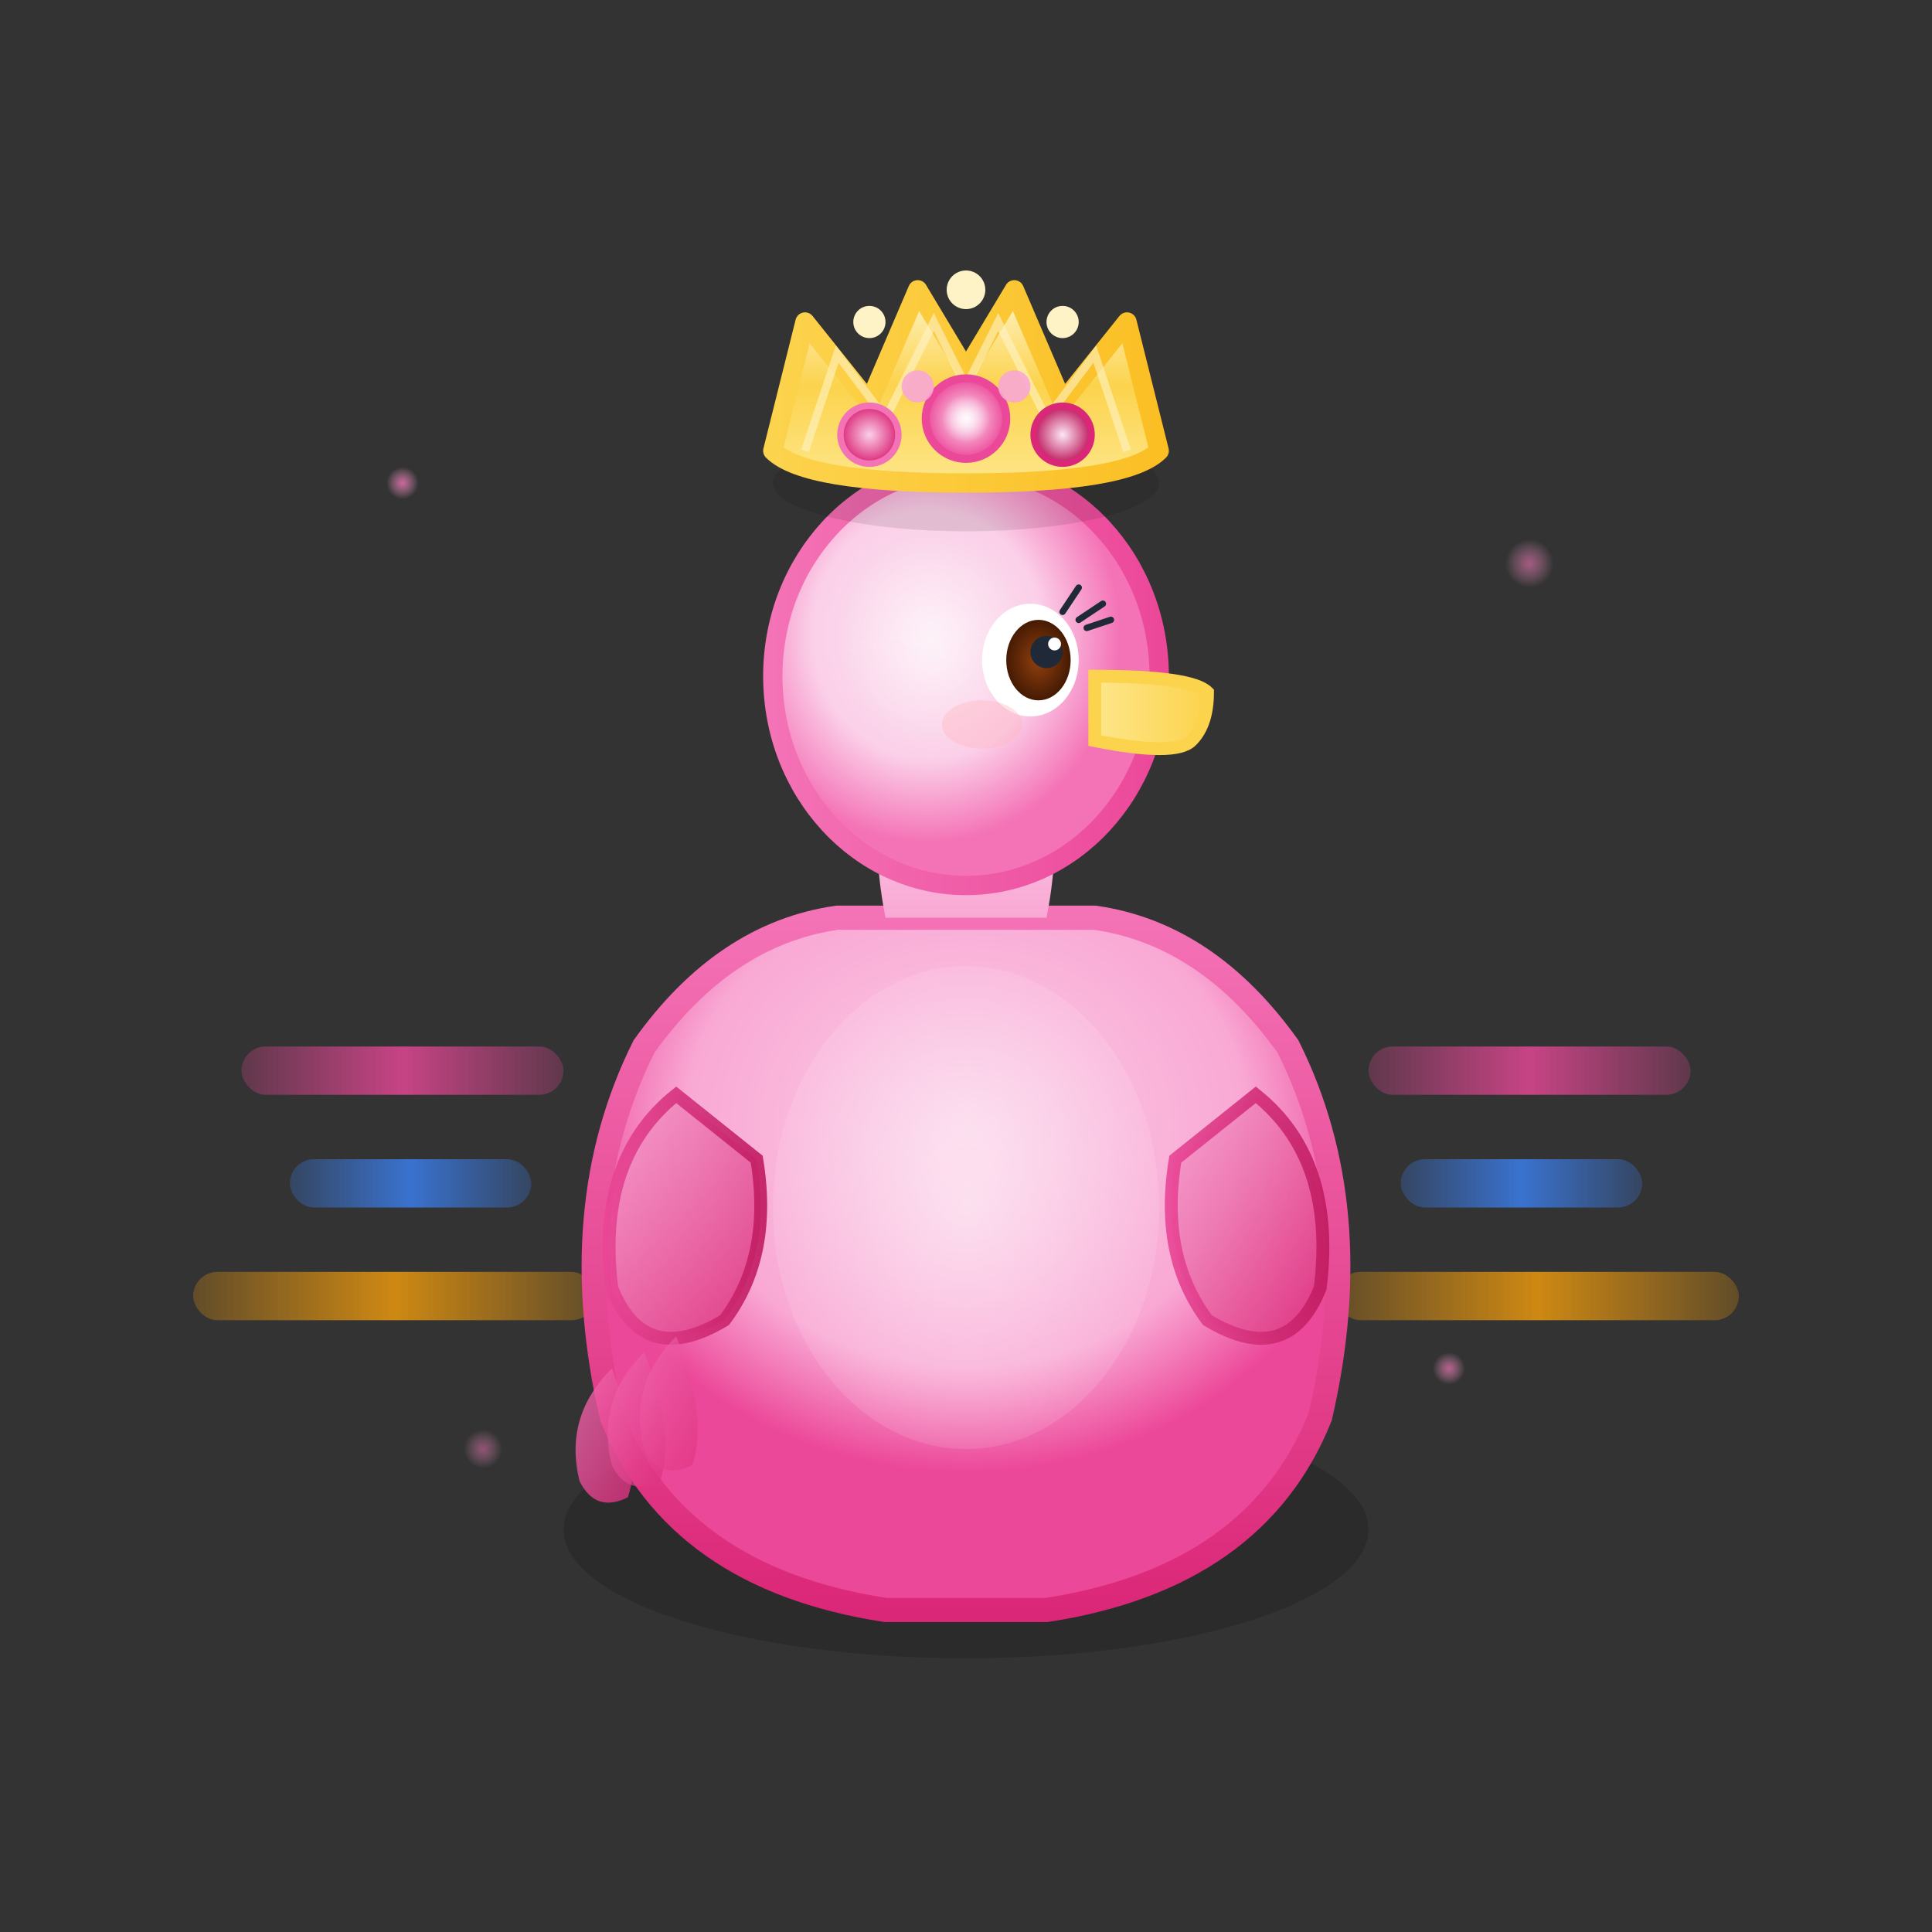 <svg viewBox="0 0 120 120" fill="none" xmlns="http://www.w3.org/2000/svg">
  
  <rect x="0" y="0" width="120" height="120" fill="#333333" stroke="none"/>
  
  <!-- Decorative sparkles -->
  <g id="sparkles">
    <circle cx="25" cy="30" r="1" fill="url(#sparkleGradient)" opacity="0.8">
      <animate attributeName="opacity" values="0.8;0.3;0.8" dur="3s" repeatCount="indefinite"/>
    </circle>
    <circle cx="95" cy="35" r="1.5" fill="url(#sparkleGradient)" opacity="0.6">
      <animate attributeName="opacity" values="0.6;1;0.6" dur="2.5s" repeatCount="indefinite"/>
    </circle>
    <circle cx="90" cy="85" r="1" fill="url(#sparkleGradient)" opacity="0.7">
      <animate attributeName="opacity" values="0.7;0.4;0.7" dur="2s" repeatCount="indefinite"/>
    </circle>
    <circle cx="30" cy="90" r="1.2" fill="url(#sparkleGradient)" opacity="0.5">
      <animate attributeName="opacity" values="0.5;0.9;0.5" dur="2.8s" repeatCount="indefinite"/>
    </circle>
  </g>
  
  <!-- Queue lines -->
  <g id="queue-lines">
    <g opacity="0.8">
      <rect x="15" y="65" width="20" height="3" rx="1.5" fill="url(#queueGradient1)">
        <animate attributeName="x" values="15;20;15" dur="4s" repeatCount="indefinite"/>
      </rect>
      <rect x="18" y="72" width="15" height="3" rx="1.5" fill="url(#queueGradient2)">
        <animate attributeName="x" values="18;23;18" dur="3.5s" repeatCount="indefinite"/>
      </rect>
      <rect x="12" y="79" width="25" height="3" rx="1.5" fill="url(#queueGradient3)">
        <animate attributeName="x" values="12;17;12" dur="4.5s" repeatCount="indefinite"/>
      </rect>
    </g>
    <g opacity="0.8">
      <rect x="85" y="65" width="20" height="3" rx="1.5" fill="url(#queueGradient1)">
        <animate attributeName="x" values="85;80;85" dur="4s" repeatCount="indefinite"/>
      </rect>
      <rect x="87" y="72" width="15" height="3" rx="1.5" fill="url(#queueGradient2)">
        <animate attributeName="x" values="87;82;87" dur="3.5s" repeatCount="indefinite"/>
      </rect>
      <rect x="83" y="79" width="25" height="3" rx="1.5" fill="url(#queueGradient3)">
        <animate attributeName="x" values="83;78;83" dur="4.5s" repeatCount="indefinite"/>
      </rect>
    </g>
  </g>
  
  <!-- Main duck -->
  <g id="queen-duck" transform="translate(60, 60)">
    <ellipse cx="0" cy="35" rx="25" ry="8" fill="#000000" opacity="0.15"/>
    <path d="M -20 5 Q -25 15 -22 28 Q -18 38 -5 40 L 5 40 Q 18 38 22 28 Q 25 15 20 5 Q 15 -2 8 -3 L -8 -3 Q -15 -2 -20 5 Z" 
          fill="url(#bodyGradient)" stroke="url(#bodyStroke)" stroke-width="1.5"/>
    <ellipse cx="0" cy="15" rx="12" ry="15" fill="url(#chestHighlight)" opacity="0.6"/>
    <path d="M -18 8 Q -23 12 -22 20 Q -20 25 -15 22 Q -12 18 -13 12 Z" 
          fill="url(#wingGradient)" stroke="url(#wingStroke)" stroke-width="0.8" opacity="0.9"/>
    <path d="M 18 8 Q 23 12 22 20 Q 20 25 15 22 Q 12 18 13 12 Z" 
          fill="url(#wingGradient)" stroke="url(#wingStroke)" stroke-width="0.8" opacity="0.9"/>
    <path d="M -5 -3 Q -6 -8 -5 -12 L 5 -12 Q 6 -8 5 -3" fill="url(#neckGradient)" stroke="none"/>
    <ellipse cx="0" cy="-18" rx="12" ry="13" fill="url(#headGradient)" stroke="url(#headStroke)" stroke-width="1.2"/>
    <ellipse cx="-2" cy="-20" rx="6" ry="7" fill="url(#headHighlight)" opacity="0.5"/>
    <path d="M 8 -18 Q 14 -18 15 -17 Q 15 -15 14 -14 Q 13 -13 8 -14 Z" 
          fill="url(#beakGradient)" stroke="#FCD34D" stroke-width="0.8"/>
    <ellipse cx="4" cy="-19" rx="3" ry="3.5" fill="white"/>
    <ellipse cx="4.5" cy="-19" rx="2" ry="2.5" fill="url(#eyeGradient)"/>
    <circle cx="5" cy="-19.5" r="1" fill="#1F2937"/>
    <circle cx="5.5" cy="-20" r="0.4" fill="white"/>
    <path d="M 6 -22 L 7 -23.5 M 7 -21.5 L 8.5 -22.5 M 7.5 -21 L 9 -21.5" 
          stroke="#1F2937" stroke-width="0.4" fill="none" stroke-linecap="round"/>
    <ellipse cx="1" cy="-15" rx="2.5" ry="1.5" fill="#FFB6C1" opacity="0.4"/>
    
    <g id="crown" transform="translate(0, -32)">
      <ellipse cx="0" cy="2" rx="12" ry="3" fill="#000000" opacity="0.1"/>
      <path d="M -12 0 L -10 -8 L -6 -3 L -3 -10 L 0 -5 L 3 -10 L 6 -3 L 10 -8 L 12 0 Q 10 2 0 2 Q -10 2 -12 0 Z" 
            fill="url(#crownGradient)" stroke="url(#crownStroke)" stroke-width="1.2" stroke-linejoin="round"/>
      <path d="M -10 0 L -8 -6 L -5 -2 L -2 -8 L 0 -4 L 2 -8 L 5 -2 L 8 -6 L 10 0" 
            fill="none" stroke="#FEF3C7" stroke-width="0.5" opacity="0.6"/>
      <circle cx="0" cy="-2" r="2.5" fill="url(#centerJewelGradient)" stroke="#ec4899" stroke-width="0.5"/>
      <circle cx="0" cy="-2" r="1.5" fill="url(#jewelSparkle)" opacity="0.8"/>
      <circle cx="-6" cy="-1" r="1.8" fill="url(#leftJewelGradient)" stroke="#f472b6" stroke-width="0.4"/>
      <circle cx="6" cy="-1" r="1.8" fill="url(#rightJewelGradient)" stroke="#db2777" stroke-width="0.4"/>
      <circle cx="-3" cy="-4" r="1" fill="#f9a8d4" opacity="0.9"/>
      <circle cx="3" cy="-4" r="1" fill="#f9a8d4" opacity="0.9"/>
      <circle cx="0" cy="-10" r="1.2" fill="#FEF3C7"/>
      <circle cx="-6" cy="-8" r="1" fill="#FEF3C7"/>
      <circle cx="6" cy="-8" r="1" fill="#FEF3C7"/>
    </g>
    
    <g id="tail" transform="translate(-22, 25)">
      <path d="M 0 0 Q -3 3 -2 7 Q -1 9 1 8 Q 2 5 0 0" fill="url(#tailGradient)" opacity="0.8"/>
      <path d="M 2 -1 Q -1 2 0 6 Q 1 8 3 7 Q 4 4 2 -1" fill="url(#tailGradient)" opacity="0.7"/>
      <path d="M 4 -2 Q 1 1 2 5 Q 3 7 5 6 Q 6 3 4 -2" fill="url(#tailGradient)" opacity="0.6"/>
    </g>
  </g>
  
  <defs>
    <radialGradient id="sparkleGradient">
      <stop offset="0%" style="stop-color:#f472b6;stop-opacity:1" />
      <stop offset="100%" style="stop-color:#f9a8d4;stop-opacity:0" />
    </radialGradient>
    
    <linearGradient id="queueGradient1" x1="0%" y1="0%" x2="100%" y2="0%">
      <stop offset="0%" style="stop-color:#ec4899;stop-opacity:0.3" />
      <stop offset="50%" style="stop-color:#ec4899;stop-opacity:1" />
      <stop offset="100%" style="stop-color:#ec4899;stop-opacity:0.3" />
    </linearGradient>
    
    <linearGradient id="queueGradient2" x1="0%" y1="0%" x2="100%" y2="0%">
      <stop offset="0%" style="stop-color:#3B82F6;stop-opacity:0.3" />
      <stop offset="50%" style="stop-color:#3B82F6;stop-opacity:1" />
      <stop offset="100%" style="stop-color:#3B82F6;stop-opacity:0.3" />
    </linearGradient>
    
    <linearGradient id="queueGradient3" x1="0%" y1="0%" x2="100%" y2="0%">
      <stop offset="0%" style="stop-color:#F59E0B;stop-opacity:0.3" />
      <stop offset="50%" style="stop-color:#F59E0B;stop-opacity:1" />
      <stop offset="100%" style="stop-color:#F59E0B;stop-opacity:0.3" />
    </linearGradient>
    
    <radialGradient id="bodyGradient" cx="50%" cy="30%">
      <stop offset="0%" style="stop-color:#fbcfe8;stop-opacity:1" />
      <stop offset="70%" style="stop-color:#f9a8d4;stop-opacity:1" />
      <stop offset="100%" style="stop-color:#ec4899;stop-opacity:1" />
    </radialGradient>
    
    <linearGradient id="bodyStroke" x1="0%" y1="0%" x2="0%" y2="100%">
      <stop offset="0%" style="stop-color:#f472b6;stop-opacity:1" />
      <stop offset="100%" style="stop-color:#db2777;stop-opacity:1" />
    </linearGradient>
    
    <radialGradient id="chestHighlight">
      <stop offset="0%" style="stop-color:#FFFFFF;stop-opacity:0.8" />
      <stop offset="100%" style="stop-color:#fdf2f8;stop-opacity:0.2" />
    </radialGradient>
    
    <linearGradient id="wingGradient" x1="0%" y1="0%" x2="100%" y2="100%">
      <stop offset="0%" style="stop-color:#f9a8d4;stop-opacity:1" />
      <stop offset="100%" style="stop-color:#db2777;stop-opacity:1" />
    </linearGradient>
    
    <linearGradient id="wingStroke">
      <stop offset="0%" style="stop-color:#ec4899;stop-opacity:1" />
      <stop offset="100%" style="stop-color:#be185d;stop-opacity:1" />
    </linearGradient>
    
    <linearGradient id="neckGradient" x1="0%" y1="100%" x2="0%" y2="0%">
      <stop offset="0%" style="stop-color:#f9a8d4;stop-opacity:1" />
      <stop offset="100%" style="stop-color:#fbcfe8;stop-opacity:1" />
    </linearGradient>
    
    <radialGradient id="headGradient" cx="40%" cy="40%">
      <stop offset="0%" style="stop-color:#fce7f3;stop-opacity:1" />
      <stop offset="60%" style="stop-color:#fbcfe8;stop-opacity:1" />
      <stop offset="100%" style="stop-color:#f472b6;stop-opacity:1" />
    </radialGradient>
    
    <linearGradient id="headStroke">
      <stop offset="0%" style="stop-color:#f472b6;stop-opacity:1" />
      <stop offset="100%" style="stop-color:#ec4899;stop-opacity:1" />
    </linearGradient>
    
    <radialGradient id="headHighlight">
      <stop offset="0%" style="stop-color:#FFFFFF;stop-opacity:1" />
      <stop offset="100%" style="stop-color:#fdf2f8;stop-opacity:0" />
    </radialGradient>
    
    <linearGradient id="beakGradient" x1="0%" y1="0%" x2="100%" y2="0%">
      <stop offset="0%" style="stop-color:#FDE68A;stop-opacity:1" />
      <stop offset="100%" style="stop-color:#FCD34D;stop-opacity:1" />
    </linearGradient>
    
    <radialGradient id="eyeGradient">
      <stop offset="0%" style="stop-color:#92400E;stop-opacity:1" />
      <stop offset="100%" style="stop-color:#451A03;stop-opacity:1" />
    </radialGradient>
    
    <linearGradient id="crownGradient" x1="0%" y1="100%" x2="0%" y2="0%">
      <stop offset="0%" style="stop-color:#FDE68A;stop-opacity:1" />
      <stop offset="50%" style="stop-color:#FCD34D;stop-opacity:1" />
      <stop offset="100%" style="stop-color:#FEF3C7;stop-opacity:1" />
    </linearGradient>
    
    <linearGradient id="crownStroke">
      <stop offset="0%" style="stop-color:#FCD34D;stop-opacity:1" />
      <stop offset="100%" style="stop-color:#FBBF24;stop-opacity:1" />
    </linearGradient>
    
    <radialGradient id="centerJewelGradient">
      <stop offset="0%" style="stop-color:#fce7f3;stop-opacity:1" />
      <stop offset="100%" style="stop-color:#ec4899;stop-opacity:1" />
    </radialGradient>
    
    <radialGradient id="leftJewelGradient">
      <stop offset="0%" style="stop-color:#fbcfe8;stop-opacity:1" />
      <stop offset="100%" style="stop-color:#db2777;stop-opacity:1" />
    </radialGradient>
    
    <radialGradient id="rightJewelGradient">
      <stop offset="0%" style="stop-color:#fce7f3;stop-opacity:1" />
      <stop offset="100%" style="stop-color:#be185d;stop-opacity:1" />
    </radialGradient>
    
    <radialGradient id="jewelSparkle">
      <stop offset="0%" style="stop-color:#FFFFFF;stop-opacity:1" />
      <stop offset="100%" style="stop-color:#FFFFFF;stop-opacity:0" />
    </radialGradient>
    
    <linearGradient id="tailGradient" x1="0%" y1="0%" x2="100%" y2="100%">
      <stop offset="0%" style="stop-color:#f472b6;stop-opacity:1" />
      <stop offset="100%" style="stop-color:#db2777;stop-opacity:1" />
    </linearGradient>
  </defs>
</svg>

